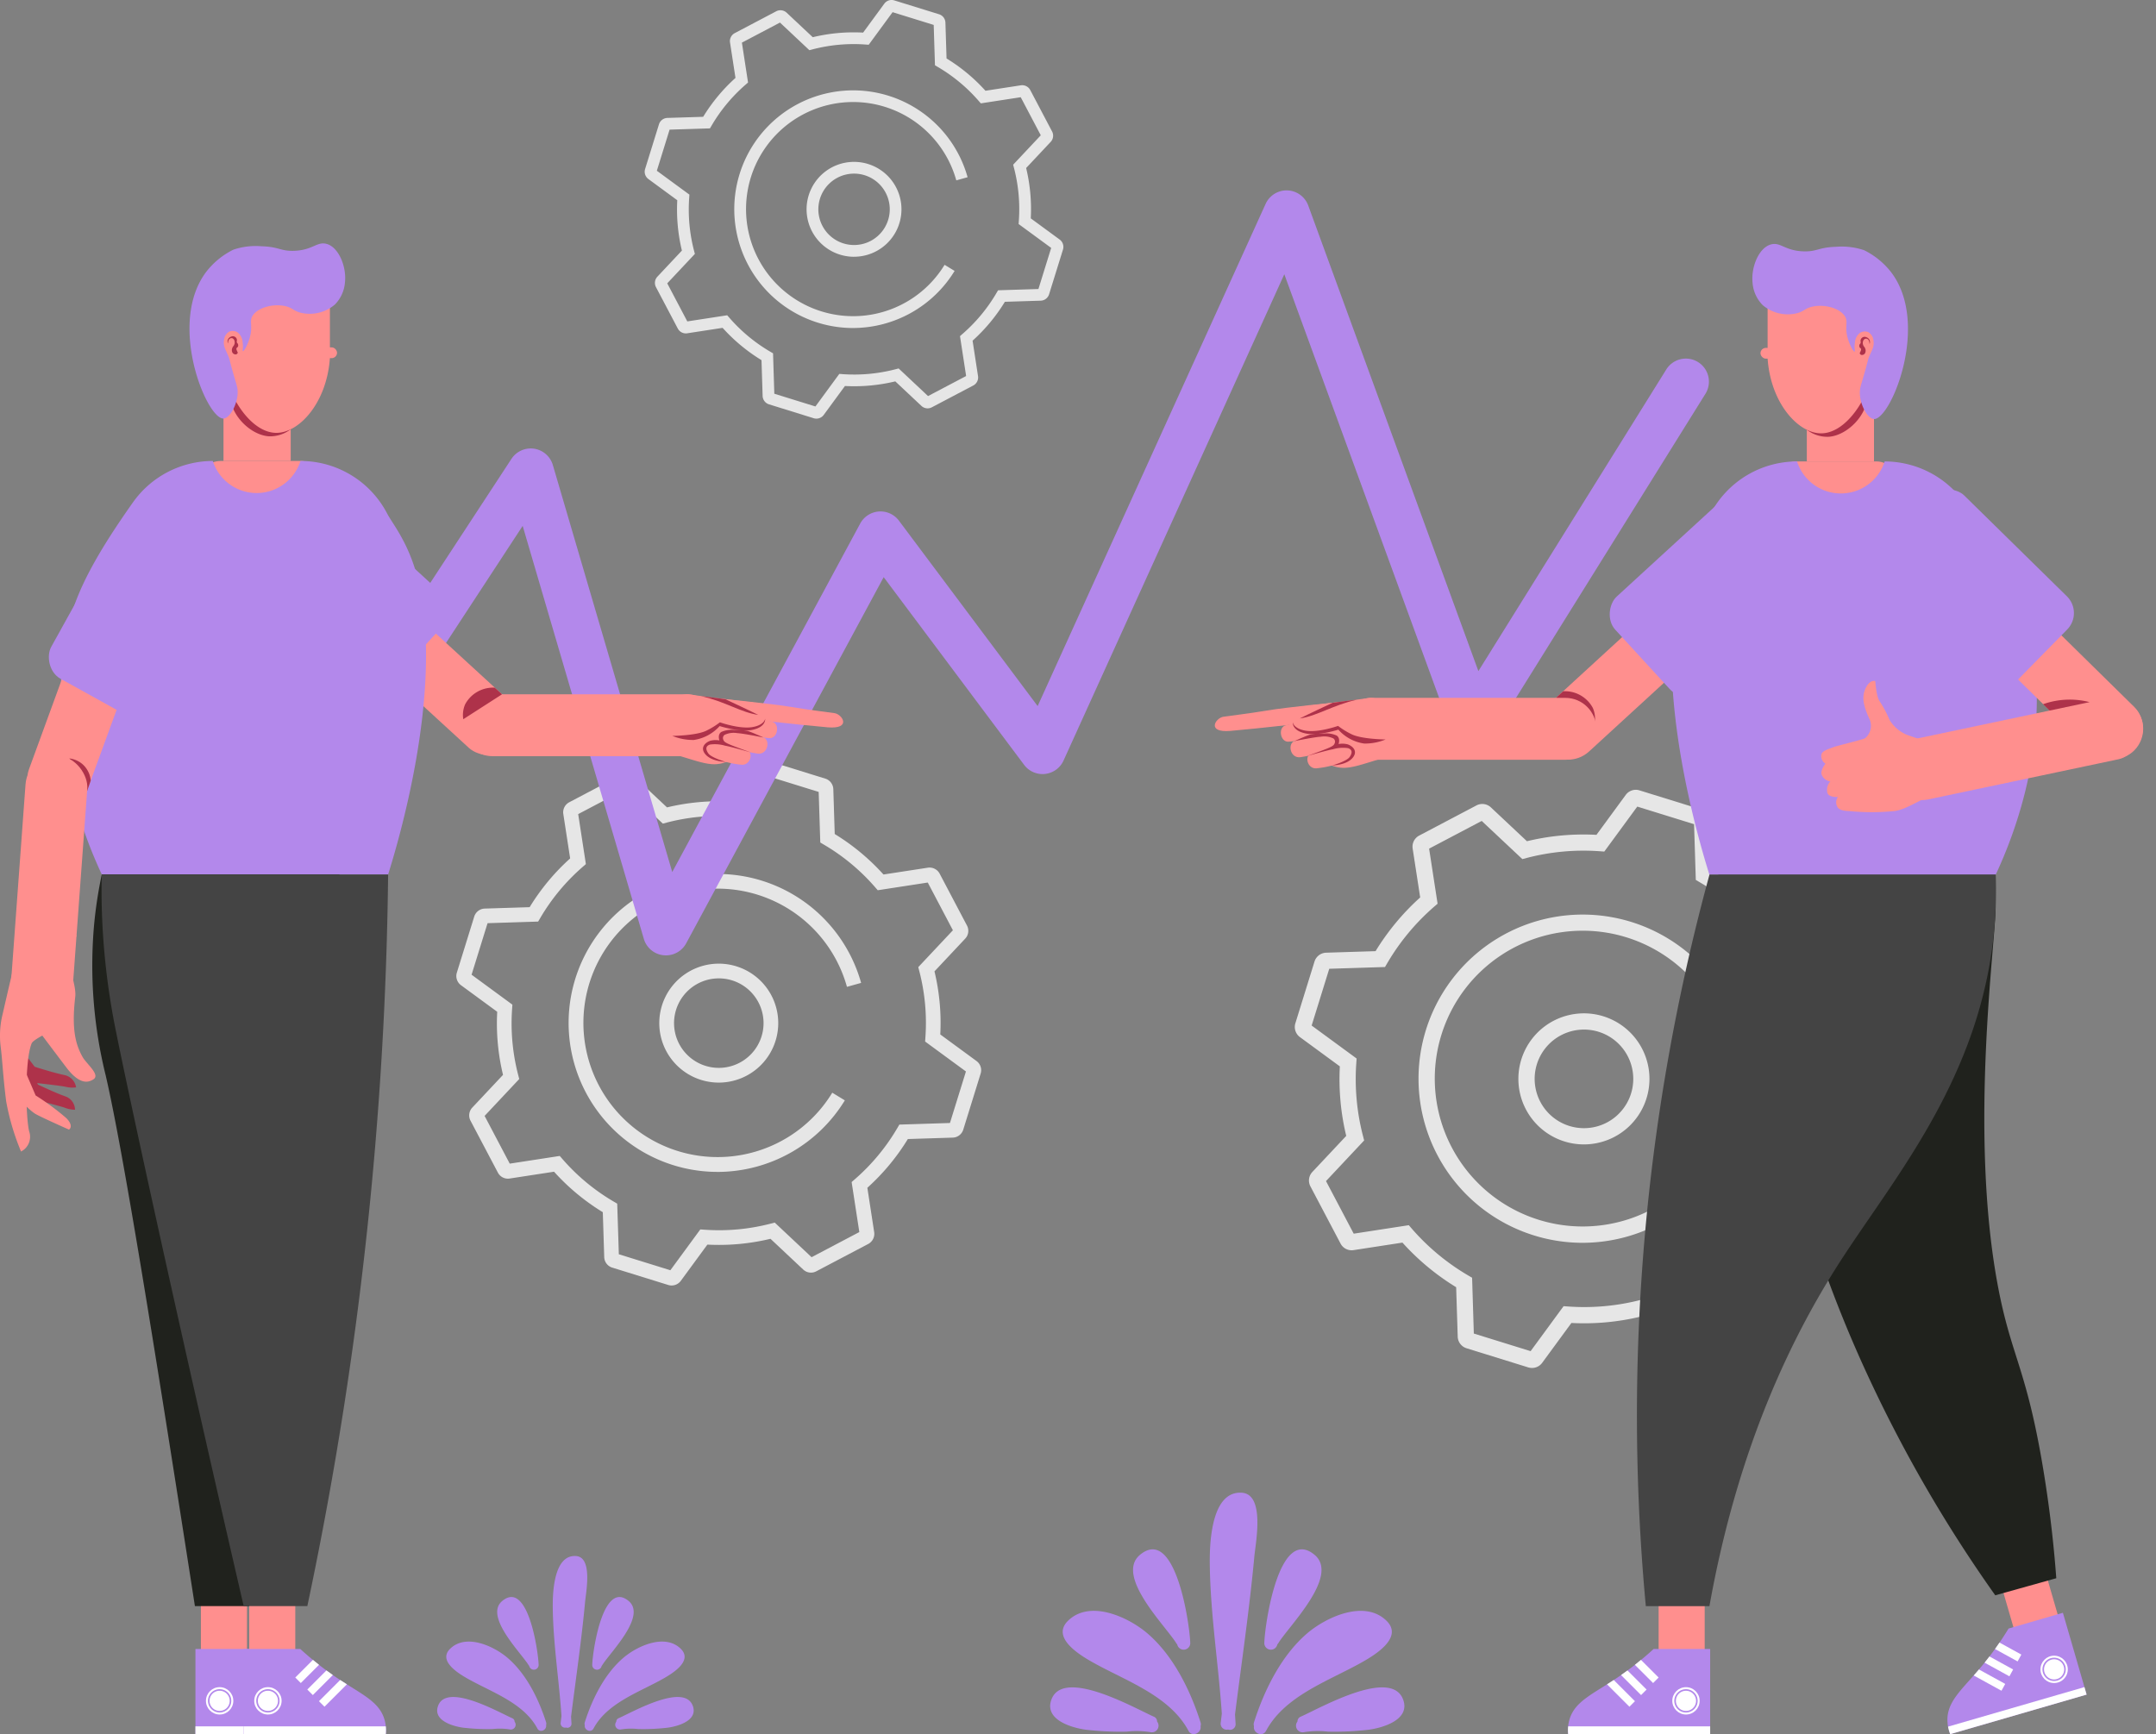 <svg xmlns="http://www.w3.org/2000/svg" width="403.134" height="324.308" viewBox="0 0 403.134 324.308">
  <rect x="0" y="0" width="403.134" height="324.308" fill="#808080" stroke="none"/>
  <g id="Group_164" data-name="Group 164" transform="translate(-1050.848 -1261.888)">
    <g id="Group_130" data-name="Group 130">
      <path id="Path_251" data-name="Path 251" d="M1203.507,1340.178a1.73,1.73,0,0,1-.5-.073l-8.368-2.6a1.7,1.7,0,0,1-1.193-1.566l-.211-6.7a32.8,32.8,0,0,1-7.273-6.039l-6.619,1.018a1.693,1.693,0,0,1-1.761-.891l-4.079-7.743a1.7,1.7,0,0,1,.266-1.954l4.583-4.882a32.733,32.733,0,0,1-.865-9.413l-5.4-3.964a1.7,1.7,0,0,1-.617-1.872l2.593-8.364a1.7,1.7,0,0,1,1.566-1.193l6.7-.21a32.815,32.815,0,0,1,6.04-7.273l-1.018-6.62a1.689,1.689,0,0,1,.892-1.761l7.742-4.078a1.7,1.7,0,0,1,1.952.263l4.882,4.584a32.61,32.61,0,0,1,9.416-.863l3.962-5.405a1.682,1.682,0,0,1,1.875-.615l8.36,2.59a1.7,1.7,0,0,1,1.193,1.566l.211,6.7a32.857,32.857,0,0,1,7.273,6.04l6.621-1.018a1.708,1.708,0,0,1,1.759.889l4.079,7.744a1.691,1.691,0,0,1-.266,1.954l-4.583,4.88a32.851,32.851,0,0,1,.865,9.416l5.405,3.963a1.7,1.7,0,0,1,.619,1.866l-2.6,8.37a1.7,1.7,0,0,1-1.565,1.194l-6.7.21a32.807,32.807,0,0,1-6.04,7.271l1.018,6.619a1.7,1.7,0,0,1-.886,1.761l-7.748,4.079a1.687,1.687,0,0,1-1.953-.263l-4.881-4.585a32.848,32.848,0,0,1-9.416.866l-3.962,5.4A1.7,1.7,0,0,1,1203.507,1340.178Zm-7.876-4.66,7.687,2.385,4.465-6.091.6.043a30.576,30.576,0,0,0,9.907-.911l.586-.154,5.5,5.167,7.122-3.749-1.149-7.461.458-.4a30.634,30.634,0,0,0,6.355-7.65l.306-.523,7.548-.238,2.384-7.686-6.089-4.465.042-.6a30.668,30.668,0,0,0-.911-9.908l-.152-.587,5.166-5.5-3.75-7.121-7.46,1.148-.4-.456a30.613,30.613,0,0,0-7.654-6.357l-.521-.308-.237-7.548-7.687-2.382-4.466,6.091-.6-.043a30.466,30.466,0,0,0-9.905.908l-.586.155-5.5-5.168-7.12,3.751,1.148,7.46-.458.4a30.611,30.611,0,0,0-6.355,7.653l-.306.522-7.549.238-2.383,7.687,6.089,4.465-.042.6a30.615,30.615,0,0,0,.911,9.906l.152.584-5.166,5.5,3.751,7.121,7.459-1.148.4.458a30.637,30.637,0,0,0,7.651,6.352l.523.307Zm28.437.6,0,0Zm-28.778-.709h0Zm-15.763-13.1v0Zm65.389-6.029v0Zm2.775-7.817,0,0Zm-2.065-20.958,0,0Zm-4.08-7.749h0Zm-52.282-9.733-.006,0Zm28.154-5.962,0,0Zm.549-.184v0Zm-7.585,59.355a22.223,22.223,0,1,1,21.39-28.2l-2.113.587a20.024,20.024,0,1,0-2.19,15.793l1.874,1.14a22.3,22.3,0,0,1-18.961,10.677Z" fill="#e6e6e6"/>
      <path id="Path_252" data-name="Path 252" d="M1210.549,1309.907c-.162,0-.323-.005-.485-.013a8.873,8.873,0,1,1,7.074-14.791h0a8.874,8.874,0,0,1-6.589,14.8Zm-.015-15.549a6.676,6.676,0,1,0,4.971,2.211A6.66,6.66,0,0,0,1210.534,1294.358Z" fill="#e6e6e6"/>
    </g>
    <g id="Group_131" data-name="Group 131">
      <path id="Path_253" data-name="Path 253" d="M1176.432,1502.292a2.147,2.147,0,0,1-.621-.092l-10.489-3.254a2.126,2.126,0,0,1-1.495-1.963l-.265-8.4a41.148,41.148,0,0,1-9.117-7.57l-8.3,1.275a2.119,2.119,0,0,1-2.207-1.117l-5.113-9.7a2.125,2.125,0,0,1,.333-2.45l5.745-6.119a41.022,41.022,0,0,1-1.085-11.8l-6.775-4.968a2.133,2.133,0,0,1-.774-2.347l3.251-10.483a2.135,2.135,0,0,1,1.963-1.5l8.4-.263a41.116,41.116,0,0,1,7.572-9.117l-1.277-8.3a2.118,2.118,0,0,1,1.118-2.207l9.705-5.112a2.127,2.127,0,0,1,2.446.33l6.121,5.746a40.856,40.856,0,0,1,11.8-1.082l4.967-6.775a2.108,2.108,0,0,1,2.351-.77l10.478,3.246a2.137,2.137,0,0,1,1.5,1.963l.264,8.4a41.173,41.173,0,0,1,9.117,7.569l8.3-1.275a2.141,2.141,0,0,1,2.2,1.114l5.113,9.708a2.12,2.12,0,0,1-.334,2.449l-5.745,6.117a41.172,41.172,0,0,1,1.085,11.8l6.775,4.968a2.125,2.125,0,0,1,.776,2.339l-3.254,10.492a2.129,2.129,0,0,1-1.962,1.495l-8.4.264a41.139,41.139,0,0,1-7.571,9.114l1.276,8.3a2.134,2.134,0,0,1-1.11,2.207l-9.713,5.113a2.115,2.115,0,0,1-2.448-.33l-6.118-5.747a41.2,41.2,0,0,1-11.8,1.086l-4.967,6.775A2.13,2.13,0,0,1,1176.432,1502.292Zm-9.872-5.841,9.636,2.989,5.6-7.635.758.054a38.353,38.353,0,0,0,12.418-1.141l.735-.193L1202.6,1497l8.927-4.7-1.439-9.353.574-.5a38.416,38.416,0,0,0,7.966-9.59l.384-.655,9.46-.3,2.989-9.635-7.633-5.6.053-.758a38.439,38.439,0,0,0-1.142-12.419l-.191-.736,6.476-6.893-4.7-8.926-9.35,1.439-.5-.572a38.416,38.416,0,0,0-9.593-7.967l-.654-.387-.3-9.461-9.636-2.986-5.6,7.635-.757-.054a38.185,38.185,0,0,0-12.416,1.139l-.734.193-6.9-6.477-8.925,4.7,1.438,9.35-.574.5a38.335,38.335,0,0,0-7.965,9.592l-.385.656-9.461.3-2.987,9.636,7.632,5.6-.053.757a38.379,38.379,0,0,0,1.142,12.417l.191.733-6.476,6.9,4.7,8.926,9.349-1.439.5.574a38.407,38.407,0,0,0,9.591,7.962l.655.384Zm35.645.757,0,0Zm-36.072-.888h0Zm-19.759-16.427v0Zm81.963-7.556v0Zm3.479-9.8.006,0Zm-2.588-26.27,0,.005Zm-5.115-9.714h0Zm-65.534-12.2-.007,0Zm35.291-7.473,0,0Zm.688-.231,0,.005Zm-9.508,74.4a27.859,27.859,0,1,1,26.812-35.345l-2.648.736a25.1,25.1,0,1,0-2.746,19.8l2.35,1.429a27.945,27.945,0,0,1-23.768,13.384Z" fill="#e6e6e6"/>
      <path id="Path_254" data-name="Path 254" d="M1185.259,1464.348c-.2,0-.4-.006-.608-.016a11.122,11.122,0,1,1,8.867-18.54h0a11.123,11.123,0,0,1-8.259,18.556Zm-.018-19.49a8.368,8.368,0,1,0,6.231,2.771A8.347,8.347,0,0,0,1185.241,1444.858Z" fill="#e6e6e6"/>
    </g>
    <g id="Group_132" data-name="Group 132">
      <path id="Path_255" data-name="Path 255" d="M1337.305,1517.714a2.378,2.378,0,0,1-.685-.1l-11.557-3.586a2.342,2.342,0,0,1-1.647-2.162l-.292-9.252a45.342,45.342,0,0,1-10.045-8.341l-9.141,1.405a2.336,2.336,0,0,1-2.432-1.23l-5.633-10.693a2.34,2.34,0,0,1,.367-2.7l6.33-6.742a45.241,45.241,0,0,1-1.195-13l-7.465-5.474a2.347,2.347,0,0,1-.852-2.585l3.581-11.551a2.353,2.353,0,0,1,2.163-1.648l9.253-.29a45.307,45.307,0,0,1,8.342-10.045l-1.407-9.142a2.336,2.336,0,0,1,1.233-2.432l10.692-5.633a2.347,2.347,0,0,1,2.7.363l6.743,6.332a45,45,0,0,1,13-1.193l5.472-7.464a2.324,2.324,0,0,1,2.591-.849l11.544,3.577a2.35,2.35,0,0,1,1.648,2.162l.292,9.255a45.37,45.37,0,0,1,10.045,8.341l9.144-1.406a2.36,2.36,0,0,1,2.429,1.228l5.633,10.7a2.333,2.333,0,0,1-.367,2.7l-6.33,6.74a45.313,45.313,0,0,1,1.195,13l7.465,5.473a2.346,2.346,0,0,1,.855,2.578l-3.586,11.559a2.345,2.345,0,0,1-2.161,1.648l-9.254.29a45.274,45.274,0,0,1-8.341,10.042l1.407,9.142a2.353,2.353,0,0,1-1.224,2.432l-10.7,5.634a2.33,2.33,0,0,1-2.7-.364l-6.742-6.332a45.415,45.415,0,0,1-13,1.2l-5.473,7.464A2.346,2.346,0,0,1,1337.305,1517.714Zm-10.878-6.436,10.618,3.294,6.165-8.412.835.059a42.253,42.253,0,0,0,13.683-1.257l.809-.213,7.6,7.136,9.836-5.178-1.586-10.305.632-.547a42.315,42.315,0,0,0,8.777-10.565l.423-.722,10.424-.329,3.293-10.616-8.41-6.166.059-.834a42.4,42.4,0,0,0-1.259-13.684l-.21-.811,7.135-7.6-5.179-9.834-10.3,1.585-.547-.63a42.308,42.308,0,0,0-10.57-8.778l-.721-.426-.326-10.424-10.617-3.29-6.168,8.412-.834-.06a42.078,42.078,0,0,0-13.68,1.255l-.809.213-7.6-7.136-9.834,5.18,1.585,10.3-.632.548a42.25,42.25,0,0,0-8.777,10.568l-.423.722-10.425.329-3.291,10.616,8.409,6.166-.059.834a42.305,42.305,0,0,0,1.259,13.681l.21.807-7.135,7.6,5.181,9.835,10.3-1.586.548.633a42.276,42.276,0,0,0,10.568,8.773l.721.423Zm39.274.835,0,0Zm-39.744-.979h0Zm-21.77-18.1v0Zm90.306-8.326v0Zm3.834-10.8.006,0Zm-2.852-28.945,0,.006Zm-5.636-10.7h0Zm-72.2-13.441-.007,0Zm38.883-8.234.005,0Zm.759-.254,0,.006ZM1346.8,1494.31a30.692,30.692,0,1,1,29.542-38.942l-2.918.811a27.656,27.656,0,1,0-3.025,21.811l2.589,1.574a30.791,30.791,0,0,1-26.188,14.746Z" fill="#e6e6e6"/>
      <path id="Path_256" data-name="Path 256" d="M1347.03,1475.907c-.223,0-.445-.006-.67-.017a12.255,12.255,0,1,1,9.77-20.427h0a12.255,12.255,0,0,1-9.1,20.444Zm-.02-21.474a9.219,9.219,0,1,0,6.865,3.053A9.2,9.2,0,0,0,1347.01,1454.433Z" fill="#e6e6e6"/>
    </g>
    <g id="Group_133" data-name="Group 133">
      <path id="Path_257" data-name="Path 257" d="M1175.366,1440.555a4.3,4.3,0,0,1-4.137-3.1l-22.651-77.22-22.465,34.32a4.309,4.309,0,1,1-7.21-4.719l27.577-42.132a4.309,4.309,0,0,1,7.74,1.147l22.327,76.119,35.145-65.173a4.309,4.309,0,0,1,7.243-.536l25.935,34.671,42.624-93.909a4.309,4.309,0,0,1,7.971.3l31.815,87.07,35.168-56.463a4.31,4.31,0,0,1,7.316,4.557l-39.84,63.963a4.308,4.308,0,0,1-7.7-.8l-31.232-85.475-41.281,90.948a4.309,4.309,0,0,1-7.374.8l-26.256-35.1-36.92,68.463A4.307,4.307,0,0,1,1175.366,1440.555Z" fill="#b388eb"/>
    </g>
    <g id="Group_145" data-name="Group 145">
      <g id="Group_135" data-name="Group 135">
        <rect id="Rectangle_87" data-name="Rectangle 87" width="11.578" height="41.642" rx="5.789" transform="matrix(-0.676, -0.737, 0.737, -0.676, 1343.704, 1406.343)" fill="#ff8f8e"/>
        <path id="Path_258" data-name="Path 258" d="M1341.777,1392.4l7.25,4.664a4.972,4.972,0,0,0-.356-2.8,5.915,5.915,0,0,0-5.534-3.1Z" fill="#ae324a"/>
        <rect id="Rectangle_88" data-name="Rectangle 88" width="11.578" height="47.933" rx="5.789" transform="translate(1349.333 1392.399) rotate(90)" fill="#ff8f8e"/>
        <rect id="Rectangle_89" data-name="Rectangle 89" width="23.795" height="35.693" rx="4.389" transform="matrix(0.676, 0.737, -0.737, 0.676, 1376.216, 1352.292)" fill="#b388eb"/>
        <g id="Group_134" data-name="Group 134">
          <path id="Path_259" data-name="Path 259" d="M1321.805,1395.227l-.551,8.7s-8.778-.724-10.857-.416-5.281,1.687-7.54,1.924a6.111,6.111,0,0,1-6.335-3.591l-4.146-7.586s12.644-1.549,14.408-1.834,5.481,1.931,6.753,2.149S1321.805,1395.227,1321.805,1395.227Z" fill="#ff8f8e"/>
          <path id="Path_260" data-name="Path 260" d="M1301.424,1393.171s-9.969.968-13.655,1.588-6.743.951-8.183,1.173-3.233,3.019,1.306,2.645c4.675-.386,18.084-1.909,18.084-1.909Z" fill="#ff8f8e"/>
          <path id="Path_261" data-name="Path 261" d="M1297.09,1396.338a57.324,57.324,0,0,0-5.947,1.229c-1.343.491-.886,3.146.674,3.022a16.314,16.314,0,0,0,6.129-1.62C1299.392,1398.109,1299.379,1395.941,1297.09,1396.338Z" fill="#ff8f8e"/>
          <path id="Path_262" data-name="Path 262" d="M1299.378,1399.225a62.559,62.559,0,0,0-6.484,1.256c-1.343.49-.81,3.344,1.211,2.995s4.685-.761,6.13-1.621S1301.229,1398.925,1299.378,1399.225Z" fill="#ff8f8e"/>
          <path id="Path_263" data-name="Path 263" d="M1301.753,1401.715a55.748,55.748,0,0,0-5.814,1.136c-1.227.448-.6,3.022,1.25,2.7a17.476,17.476,0,0,0,5.346-1.437C1303.855,1403.332,1303.843,1401.352,1301.753,1401.715Z" fill="#ff8f8e"/>
          <path id="Path_264" data-name="Path 264" d="M1309.935,1400.178s-4.567-.041-6.426-1.007a14.632,14.632,0,0,1-2.469-1.53s-3.709,1.323-6.129.884c-2.217-.4-2.332-1.557-2.332-1.557s-.22,1.568,2.465,2.1c2.375.467,6.047-.726,6.047-.726a8,8,0,0,0,4.848,2.6A10.119,10.119,0,0,0,1309.935,1400.178Z" fill="#ae324a"/>
          <path id="Path_265" data-name="Path 265" d="M1293.874,1396.253c3.258-.459,6.131-2.491,10.689-3.506-1.307.121-4.537.574-4.537.574S1295.607,1395.371,1293.874,1396.253Z" fill="#ae324a"/>
          <path id="Path_266" data-name="Path 266" d="M1295.238,1403.28s3.767-1.091,4.823-1.265a6.616,6.616,0,0,1,2.859-.21c.756.266.859.831.286,1.652s-3.242,1.575-3.242,1.575,2.78-.02,3.9-1.542c.861-1.167-.071-2.052-1-2.394a4,4,0,0,0-1.732-.067s.416-1.052-.342-1.581a4.742,4.742,0,0,0-2.421-.388,10.859,10.859,0,0,0-2.583.215c-.826.264-2.9,1.206-2.9,1.206s3.787-.764,4.894-.813a3.97,3.97,0,0,1,2.386.319.735.735,0,0,1,.251.877C1300.206,1401.428,1300.027,1401.551,1295.238,1403.28Z" fill="#ae324a"/>
        </g>
      </g>
      <g id="Group_137" data-name="Group 137">
        <rect id="Rectangle_90" data-name="Rectangle 90" width="8.614" height="35.665" rx="4.307" transform="translate(1369.596 1577.411) rotate(-180)" fill="#ff8f8e"/>
        <path id="Path_267" data-name="Path 267" d="M1370.619,1586.2h-26.55a7.257,7.257,0,0,1,.246-2.754c1.011-3.42,4.359-4.717,8.948-7.817a58.876,58.876,0,0,0,6.785-5.359h10.571Z" fill="#b388eb"/>
        <path id="Path_268" data-name="Path 268" d="M1344.067,1584.736h26.552v1.46h-26.552a7.521,7.521,0,0,1-.035-.781C1344.034,1585.172,1344.047,1584.945,1344.067,1584.736Z" fill="#fff"/>
        <circle id="Ellipse_16" data-name="Ellipse 16" cx="2.557" cy="2.557" r="2.557" transform="translate(1363.539 1577.411)" fill="#fff"/>
        <g id="Group_136" data-name="Group 136">
          <path id="Path_269" data-name="Path 269" d="M1366.095,1582.148a2.18,2.18,0,1,1,2.18-2.18A2.183,2.183,0,0,1,1366.095,1582.148Zm0-4.065a1.885,1.885,0,1,0,1.885,1.885A1.888,1.888,0,0,0,1366.095,1578.083Z" fill="#b388eb"/>
        </g>
        <path id="Path_270" data-name="Path 270" d="M1356.542,1573.234l3.408,3.407,1.032-1.032-3.3-3.3C1357.3,1572.636,1356.912,1572.944,1356.542,1573.234Z" fill="#fff"/>
        <path id="Path_271" data-name="Path 271" d="M1357.7,1578.89l1.032-1.032-3.574-3.574c-.42.309-.825.6-1.2.863Z" fill="#fff"/>
        <path id="Path_272" data-name="Path 272" d="M1351.335,1576.88l4.188,4.188,1.032-1.032-3.965-3.965C1352.159,1576.355,1351.741,1576.623,1351.335,1576.88Z" fill="#fff"/>
      </g>
      <g id="Group_139" data-name="Group 139">
        <rect id="Rectangle_91" data-name="Rectangle 91" width="8.614" height="35.665" rx="4.307" transform="translate(1437.582 1570.649) rotate(163.828)" fill="#ff8f8e"/>
        <path id="Path_273" data-name="Path 273" d="M1441.011,1578.8l-25.5,7.394a7.228,7.228,0,0,1-.531-2.713c.018-3.566,2.873-5.744,6.417-10a58.9,58.9,0,0,0,5.024-7.037l10.152-2.944Z" fill="#b388eb"/>
        <path id="Path_274" data-name="Path 274" d="M1415.1,1584.794l25.5-7.395.407,1.4-25.5,7.4a7.6,7.6,0,0,1-.251-.74C1415.192,1585.222,1415.142,1585,1415.1,1584.794Z" fill="#fff"/>
        <circle id="Ellipse_17" data-name="Ellipse 17" cx="2.557" cy="2.557" r="2.557" transform="translate(1432.375 1571.523)" fill="#fff"/>
        <g id="Group_138" data-name="Group 138">
          <path id="Path_275" data-name="Path 275" d="M1435.539,1576.172a2.179,2.179,0,1,1,1.486-2.7A2.182,2.182,0,0,1,1435.539,1576.172Zm-1.132-3.9a1.885,1.885,0,1,0,2.335,1.285A1.887,1.887,0,0,0,1434.407,1572.269Z" fill="#b388eb"/>
        </g>
        <path id="Path_276" data-name="Path 276" d="M1423.881,1570.272l4.222,2.324.7-1.279-4.084-2.247C1424.437,1569.489,1424.156,1569.891,1423.881,1570.272Z" fill="#fff"/>
        <path id="Path_277" data-name="Path 277" d="M1426.57,1575.381l.7-1.278-4.428-2.437c-.317.413-.624.806-.913,1.163Z" fill="#fff"/>
        <path id="Path_278" data-name="Path 278" d="M1419.9,1575.224l5.189,2.856.7-1.278-4.912-2.7C1420.541,1574.49,1420.214,1574.864,1419.9,1575.224Z" fill="#fff"/>
      </g>
      <g id="Group_140" data-name="Group 140">
        <rect id="Rectangle_92" data-name="Rectangle 92" width="12.56" height="20.231" transform="translate(1388.692 1327.953)" fill="#ff8f8e"/>
        <path id="Path_279" data-name="Path 279" d="M1399.669,1334.161c1.568,4.043-2.86,9.131-6.891,9.411a6.265,6.265,0,0,1-4.086-1.317,6.657,6.657,0,0,1-2.271-5.267,7.187,7.187,0,0,1,6.172-6.6C1395.541,1330.026,1398.685,1331.623,1399.669,1334.161Z" fill="#ae324a"/>
        <path id="Path_280" data-name="Path 280" d="M1401.333,1324.848v-5.675a6.216,6.216,0,0,0-6.2-6.2h-7.575a6.216,6.216,0,0,0-6.2,6.2v9.714c.546,8.318,5.661,14.027,9.984,14.042,5.175.018,9.937-8.08,9.965-14.084Z" fill="#ff8f8e"/>
        <path id="Path_281" data-name="Path 281" d="M1395.765,1320.96c-.981-1.423-3.568-2.146-5.723-1.786-1.81.3-1.765,1.033-3.551,1.369a7.231,7.231,0,0,1-6.056-1.6,6.623,6.623,0,0,1-1.882-4.1c-.335-2.939,1.122-6.452,3.244-7.183,1.945-.67,2.675,1.145,6.347,1.237,2.494.062,2.728-.76,6.02-.854a13.082,13.082,0,0,1,5.239.636,14.56,14.56,0,0,1,5.02,4.074c7.412,9.644-.023,27.625-3.171,27.5-1.311-.053-2.976-3.29-2.592-5.653.13-.8.554-1.865,1.372-5,.1-.386.093-.4.153-.585.441-1.35,1.206-2.136.964-3.465a2.04,2.04,0,0,0-.946-1.537,1.7,1.7,0,0,0-1.6.146,2.533,2.533,0,0,0-.927,1.855c-.156.957.08,1.593-.055,1.637-.168.055-.719-.869-1.109-1.983C1395.573,1323,1396.573,1322.13,1395.765,1320.96Z" fill="#b388eb"/>
        <path id="Path_282" data-name="Path 282" d="M1400.432,1326.2c-.039.005.013-.652-.381-.894a.589.589,0,0,0-.445-.062.691.691,0,0,0-.4.464,1.07,1.07,0,0,0,.032.729c.109.3.234.282.345.575a1.05,1.05,0,0,1,.007.906.683.683,0,0,1-.67.348.427.427,0,0,1-.328-.295c-.016-.1.051-.139.147-.385a.766.766,0,0,0,.1-.407c-.041-.2-.233-.187-.311-.422a.631.631,0,0,1,.027-.43c.057-.134.109-.122.169-.24.117-.232-.043-.362.036-.648a.776.776,0,0,1,.744-.562,1.112,1.112,0,0,1,.793.4A.956.956,0,0,1,1400.432,1326.2Z" fill="#ae324a"/>
        <rect id="Rectangle_93" data-name="Rectangle 93" width="2.674" height="2.019" rx="1.009" transform="translate(1380.028 1326.943)" fill="#ff8f8e"/>
      </g>
      <g id="Group_141" data-name="Group 141">
        <rect id="Rectangle_94" data-name="Rectangle 94" width="23.786" height="17.84" rx="4.417" transform="translate(1382.374 1348.184)" fill="#ff8f8e"/>
        <path id="Path_283" data-name="Path 283" d="M1386.862,1348.184a18.253,18.253,0,0,0-16.185,9.8c-1.148,2.2-4.528,6.032-6.143,13.985-4.107,20.232,4.049,47.43,5.947,53.519H1424c3.56-7.64,11.107-26.581,5.947-47.572-1.507-6.129-5.618-13.3-11.762-21.979a18.307,18.307,0,0,0-14.936-7.754,8.6,8.6,0,0,1-16.387,0Z" fill="#b388eb"/>
      </g>
      <g id="Group_143" data-name="Group 143">
        <g id="Group_142" data-name="Group 142">
          <rect id="Rectangle_95" data-name="Rectangle 95" width="11.573" height="41.626" rx="5.787" transform="matrix(-0.701, 0.713, -0.713, -0.701, 1453.982, 1398.092)" fill="#ff8f8e"/>
          <rect id="Rectangle_96" data-name="Rectangle 96" width="11.573" height="47.916" rx="5.787" transform="translate(1450.241 1391.361) rotate(78.078)" fill="#ff8f8e"/>
          <path id="Path_284" data-name="Path 284" d="M1434.085,1394.773l7.482-1.58a14.937,14.937,0,0,0-8.7.389Z" fill="#ae324a"/>
        </g>
        <rect id="Rectangle_97" data-name="Rectangle 97" width="23.786" height="35.68" rx="4.389" transform="translate(1398.331 1368.449) rotate(-45.518)" fill="#b388eb"/>
        <path id="Path_285" data-name="Path 285" d="M1426.782,1408.093s-11.58,2.182-13.788,2.391-5.333,2.741-7.876,3.078a42.819,42.819,0,0,1-8.508.006c-1.084-.031-2.047-.218-2.289-.972a1.656,1.656,0,0,1,.193-1.665s-1.7.151-1.983-.782a2.33,2.33,0,0,1,.56-2.132,1.984,1.984,0,0,1-1.641-1.319c-.229-.8.722-2,.722-2a1.637,1.637,0,0,1-.755-1.659c.07-.692,1.153-1.007,2.287-1.436.7-.265,5.171-1.323,5.857-1.64a3.01,3.01,0,0,0,.866-3.557c-1.248-2.685-1.57-4.427-.559-6.151.772-1.315,1.626-.99,1.626-.99s.189,2.865.776,3.711a21.168,21.168,0,0,1,1.9,3.563,6.918,6.918,0,0,0,3.242,2.769c.684.238,1.56.569,2.486.83a7.548,7.548,0,0,0,3.506.32c3.181-.712,12.041-3.056,12.041-3.056l.254,2.025h0Z" fill="#ff8f8e"/>
      </g>
      <g id="Group_144" data-name="Group 144">
        <path id="Path_286" data-name="Path 286" d="M1370.481,1425.489c4.387,18.873,8.9,34.6,12.554,46.4,5.909,19.07,9.981,32.21,17.7,48.618a259.075,259.075,0,0,0,23.192,39.723l11.41-3.192c-.343-4.66-1.013-11.8-2.442-20.408-3.172-19.11-6.021-21.037-8.52-34.477-5.393-28.994-.353-64.225-.372-70.716,0-.1-.006-1.786,0-4.083,0-.712,0-1.338,0-1.864Z" fill="#20221d"/>
        <path id="Path_287" data-name="Path 287" d="M1370.481,1425.489a383.742,383.742,0,0,0-11.893,136.772h11.893c5.407-30.246,15.727-50.95,24.49-64.531,10.627-16.474,27.94-36.385,29.029-66.294.092-2.511.05-4.581,0-5.947Z" fill="#444"/>
      </g>
    </g>
    <g id="Group_161" data-name="Group 161">
      <g id="Group_147" data-name="Group 147">
        <rect id="Rectangle_98" data-name="Rectangle 98" width="11.578" height="41.642" rx="5.789" transform="translate(1112.11 1377.522) rotate(-47.467)" fill="#ff8f8e"/>
        <rect id="Rectangle_99" data-name="Rectangle 99" width="11.578" height="47.933" rx="5.789" transform="translate(1185.1 1391.729) rotate(90)" fill="#ff8f8e"/>
        <rect id="Rectangle_100" data-name="Rectangle 100" width="23.795" height="35.693" rx="4.389" transform="matrix(-0.676, 0.737, -0.737, -0.676, 1136.585, 1375.75)" fill="#b388eb"/>
        <g id="Group_146" data-name="Group 146">
          <path id="Path_288" data-name="Path 288" d="M1164.694,1394.557l.551,8.7s8.778-.724,10.858-.416,5.281,1.686,7.539,1.924a6.11,6.11,0,0,0,6.335-3.592l4.146-7.585s-12.643-1.549-14.408-1.834-5.481,1.931-6.752,2.149S1164.694,1394.557,1164.694,1394.557Z" fill="#ff8f8e"/>
          <path id="Path_289" data-name="Path 289" d="M1185.076,1392.5s9.969.968,13.655,1.588,6.742.951,8.183,1.173,3.233,3.019-1.307,2.645c-4.674-.386-18.084-1.909-18.084-1.909Z" fill="#ff8f8e"/>
          <path id="Path_290" data-name="Path 290" d="M1189.41,1395.668a57.054,57.054,0,0,1,5.946,1.229c1.343.491.886,3.146-.673,3.022a16.317,16.317,0,0,1-6.13-1.62C1187.108,1397.439,1187.121,1395.271,1189.41,1395.668Z" fill="#ff8f8e"/>
          <path id="Path_291" data-name="Path 291" d="M1187.121,1398.555a62.534,62.534,0,0,1,6.485,1.256c1.343.49.81,3.344-1.212,2.994s-4.684-.76-6.129-1.62S1185.271,1398.255,1187.121,1398.555Z" fill="#ff8f8e"/>
          <path id="Path_292" data-name="Path 292" d="M1184.746,1401.045a55.7,55.7,0,0,1,5.814,1.136c1.227.448.6,3.022-1.249,2.7a17.486,17.486,0,0,1-5.347-1.436C1182.644,1402.661,1182.656,1400.682,1184.746,1401.045Z" fill="#ff8f8e"/>
          <path id="Path_293" data-name="Path 293" d="M1176.564,1399.507s4.568-.04,6.427-1.006a14.632,14.632,0,0,0,2.469-1.53s3.709,1.323,6.128.884c2.217-.4,2.332-1.557,2.332-1.557s.22,1.568-2.464,2.1c-2.376.467-6.047-.727-6.047-.727a8.007,8.007,0,0,1-4.848,2.6A10.13,10.13,0,0,1,1176.564,1399.507Z" fill="#ae324a"/>
          <path id="Path_294" data-name="Path 294" d="M1192.625,1395.583c-3.258-.459-6.131-2.492-10.688-3.506,1.306.121,4.536.574,4.536.574S1190.892,1394.7,1192.625,1395.583Z" fill="#ae324a"/>
          <path id="Path_295" data-name="Path 295" d="M1191.261,1402.61s-3.767-1.092-4.823-1.265a6.618,6.618,0,0,0-2.859-.21c-.755.265-.859.831-.285,1.651s3.242,1.576,3.242,1.576-2.781-.02-3.9-1.542c-.861-1.168.072-2.052,1-2.394a4,4,0,0,1,1.733-.067s-.417-1.052.342-1.581a4.743,4.743,0,0,1,2.421-.388,10.859,10.859,0,0,1,2.583.215c.825.264,2.9,1.206,2.9,1.206s-3.788-.764-4.894-.813a3.984,3.984,0,0,0-2.387.318.739.739,0,0,0-.251.878C1186.293,1400.758,1186.472,1400.881,1191.261,1402.61Z" fill="#ae324a"/>
        </g>
      </g>
      <path id="Path_303" data-name="Path 303" d="M1144.723,1391.729l-7.25,4.664a4.969,4.969,0,0,1,.355-2.8,5.916,5.916,0,0,1,5.535-3.1Z" fill="#ae324a"/>
      <g id="Group_152" data-name="Group 152">
        <rect id="Rectangle_103" data-name="Rectangle 103" width="12.565" height="20.239" transform="translate(1105.203 1348.095) rotate(180)" fill="#ff8f8e"/>
        <path id="Path_310" data-name="Path 310" d="M1094.222,1334.067c-1.569,4.045,2.861,9.134,6.893,9.415a6.268,6.268,0,0,0,4.088-1.318,6.658,6.658,0,0,0,2.271-5.269,7.188,7.188,0,0,0-6.174-6.6C1098.352,1329.93,1095.206,1331.528,1094.222,1334.067Z" fill="#ae324a"/>
        <path id="Path_311" data-name="Path 311" d="M1092.557,1324.75v-5.677a6.217,6.217,0,0,1,6.2-6.2h7.579a6.216,6.216,0,0,1,6.2,6.2v9.718c-.545,8.321-5.663,14.032-9.988,14.047-5.176.018-9.939-8.082-9.968-14.089Z" fill="#ff8f8e"/>
        <path id="Path_312" data-name="Path 312" d="M1098.127,1320.861c.982-1.423,3.569-2.147,5.725-1.787,1.811.3,1.766,1.034,3.552,1.37a7.238,7.238,0,0,0,6.059-1.6,6.629,6.629,0,0,0,1.882-4.1c.335-2.941-1.121-6.455-3.244-7.186-1.946-.67-2.677,1.146-6.35,1.238-2.495.062-2.729-.761-6.023-.854a13.086,13.086,0,0,0-5.24.635,14.574,14.574,0,0,0-5.022,4.076c-7.415,9.648.023,27.635,3.172,27.508,1.312-.053,2.977-3.291,2.593-5.655-.13-.8-.554-1.866-1.372-5-.1-.386-.094-.4-.153-.585-.442-1.35-1.206-2.136-.965-3.466a2.041,2.041,0,0,1,.947-1.538,1.7,1.7,0,0,1,1.6.146,2.535,2.535,0,0,1,.928,1.856c.155.957-.08,1.593.054,1.637.168.056.719-.869,1.11-1.983C1098.319,1322.9,1097.319,1322.031,1098.127,1320.861Z" fill="#b388eb"/>
        <path id="Path_313" data-name="Path 313" d="M1093.458,1326.1c.039.006-.013-.652.382-.9a.6.6,0,0,1,.445-.061.69.69,0,0,1,.4.464,1.069,1.069,0,0,1-.033.729c-.108.3-.233.282-.345.575a1.053,1.053,0,0,0-.006.907.683.683,0,0,0,.67.348.43.43,0,0,0,.329-.3c.015-.1-.052-.138-.148-.384a.768.768,0,0,1-.1-.408c.041-.2.233-.187.312-.421a.639.639,0,0,0-.028-.431c-.057-.134-.109-.122-.169-.24-.117-.232.043-.362-.036-.649a.785.785,0,0,0-.286-.41.808.808,0,0,0-.458-.152,1.117,1.117,0,0,0-.793.4A.957.957,0,0,0,1093.458,1326.1Z" fill="#ae324a"/>
        <rect id="Rectangle_104" data-name="Rectangle 104" width="2.675" height="2.02" rx="1.01" transform="translate(1113.87 1328.866) rotate(-180)" fill="#ff8f8e"/>
      </g>
      <g id="Group_153" data-name="Group 153">
        <rect id="Rectangle_105" data-name="Rectangle 105" width="23.795" height="17.846" rx="4.417" transform="translate(1111.523 1365.941) rotate(180)" fill="#ff8f8e"/>
        <path id="Path_314" data-name="Path 314" d="M1107.033,1348.095a18.259,18.259,0,0,1,16.192,9.805c1.148,2.2,4.53,6.034,6.145,13.99,4.108,20.239-4.051,47.448-5.949,53.539h-53.54c-3.561-7.643-11.11-26.591-5.948-47.59,1.507-6.131,5.619-13.3,11.766-21.987a18.315,18.315,0,0,1,14.941-7.757,8.6,8.6,0,0,0,16.393,0Z" fill="#b388eb"/>
      </g>
      <g id="Group_603" data-name="Group 603">
        <g id="Group_149" data-name="Group 149">
          <rect id="Rectangle_101" data-name="Rectangle 101" width="8.618" height="35.678" rx="4.309" transform="translate(1088.413 1541.73)" fill="#ff8f8e"/>
          <path id="Path_296" data-name="Path 296" d="M1087.39,1586.2h26.559a7.217,7.217,0,0,0-.246-2.755c-1.011-3.421-4.361-4.719-8.951-7.82a58.932,58.932,0,0,1-6.787-5.361H1087.39Z" fill="#b388eb"/>
          <path id="Path_297" data-name="Path 297" d="M1113.951,1584.736H1087.39v1.46h26.561c.023-.237.037-.5.036-.781C1113.985,1585.171,1113.972,1584.944,1113.951,1584.736Z" fill="#fff"/>
          <circle id="Ellipse_18" data-name="Ellipse 18" cx="2.558" cy="2.558" r="2.558" transform="translate(1089.357 1577.408)" fill="#fff"/>
          <g id="Group_148" data-name="Group 148">
            <path id="Path_298" data-name="Path 298" d="M1091.915,1582.146a2.18,2.18,0,1,0-2.181-2.18A2.183,2.183,0,0,0,1091.915,1582.146Zm0-4.066a1.885,1.885,0,1,1-1.885,1.886A1.887,1.887,0,0,1,1091.915,1578.08Z" fill="#b388eb"/>
          </g>
          <path id="Path_299" data-name="Path 299" d="M1101.472,1573.229l-3.409,3.409-1.033-1.032,3.3-3.3Q1100.915,1572.792,1101.472,1573.229Z" fill="#fff"/>
          <path id="Path_300" data-name="Path 300" d="M1100.312,1578.887l-1.033-1.033,3.575-3.574c.42.309.825.6,1.2.863Z" fill="#fff"/>
          <path id="Path_301" data-name="Path 301" d="M1106.681,1576.876l-4.19,4.19-1.032-1.032,3.966-3.966C1105.857,1576.351,1106.275,1576.619,1106.681,1576.876Z" fill="#fff"/>
        </g>
        <path id="Path_302" data-name="Path 302" d="M1114.3,1425.429c-.206,18.487-1.162,38.386-3.206,59.489a697.91,697.91,0,0,1-11.9,77.334h-11.9c-7.777-50.016-13.48-85.378-16.658-99.147a85.616,85.616,0,0,1-2.2-28.2,81.438,81.438,0,0,1,1.442-9.475Z" fill="#20221d"/>
        <g id="Group_151" data-name="Group 151">
          <rect id="Rectangle_102" data-name="Rectangle 102" width="8.618" height="35.678" rx="4.309" transform="translate(1097.443 1541.73)" fill="#ff8f8e"/>
          <path id="Path_304" data-name="Path 304" d="M1096.42,1586.2h26.559a7.222,7.222,0,0,0-.246-2.755c-1.011-3.421-4.361-4.719-8.951-7.82a58.922,58.922,0,0,1-6.787-5.361H1096.42Z" fill="#b388eb"/>
          <path id="Path_305" data-name="Path 305" d="M1122.981,1584.736H1096.42v1.46h26.561a7.786,7.786,0,0,0,.036-.781C1123.015,1585.171,1123,1584.944,1122.981,1584.736Z" fill="#fff"/>
          <circle id="Ellipse_19" data-name="Ellipse 19" cx="2.558" cy="2.558" r="2.558" transform="translate(1098.387 1577.408)" fill="#fff"/>
          <g id="Group_150" data-name="Group 150">
            <path id="Path_306" data-name="Path 306" d="M1100.945,1582.146a2.18,2.18,0,1,0-2.181-2.18A2.183,2.183,0,0,0,1100.945,1582.146Zm0-4.066a1.885,1.885,0,1,1-1.885,1.886A1.887,1.887,0,0,1,1100.945,1578.08Z" fill="#b388eb"/>
          </g>
          <path id="Path_307" data-name="Path 307" d="M1110.5,1573.229l-3.408,3.409-1.033-1.032,3.3-3.3Q1109.945,1572.792,1110.5,1573.229Z" fill="#fff"/>
          <path id="Path_308" data-name="Path 308" d="M1109.342,1578.887l-1.033-1.033,3.575-3.574c.42.309.825.6,1.2.863Z" fill="#fff"/>
          <path id="Path_309" data-name="Path 309" d="M1115.711,1576.876l-4.19,4.19-1.032-1.032,3.966-3.966C1114.887,1576.351,1115.305,1576.619,1115.711,1576.876Z" fill="#fff"/>
        </g>
        <path id="Path_315" data-name="Path 315" d="M1123.421,1425.429c-.206,18.487-1.162,38.386-3.206,59.489a697.91,697.91,0,0,1-11.9,77.334h-11.9c-12.868-55.637-21.692-96.561-23.8-107.078a133.857,133.857,0,0,1-2.744-23.8c-.061-2.69-.026-4.837,0-5.949Z" fill="#444"/>
      </g>
      <g id="Group_160" data-name="Group 160">
        <g id="Group_154" data-name="Group 154">
          <rect id="Rectangle_106" data-name="Rectangle 106" width="11.578" height="41.642" rx="5.789" transform="matrix(0.939, 0.343, -0.343, 0.939, 1068.542, 1372.148)" fill="#ff8f8e"/>
          <path id="Path_316" data-name="Path 316" d="M1063.815,1403.726a4.564,4.564,0,0,1,2.52,1.126,4.649,4.649,0,0,1,1.48,3.018q-.355,1.024-.709,2.049Z" fill="#ae324a"/>
          <rect id="Rectangle_107" data-name="Rectangle 107" width="11.578" height="47.933" rx="5.789" transform="translate(1064.088 1451.438) rotate(-175.808)" fill="#ff8f8e"/>
        </g>
        <g id="Group_159" data-name="Group 159">
          <g id="Group_158" data-name="Group 158">
            <g id="Group_155" data-name="Group 155">
              <path id="Path_317" data-name="Path 317" d="M1057.082,1467.484s4.225,1.039,5.8,1.532a5.312,5.312,0,0,0,1.99.408,2.685,2.685,0,0,0-1.849-2.514c-1.905-.673-5.068-2.187-5.068-2.187l-2.707-4.716S1054.381,1465.9,1057.082,1467.484Z" fill="#ae324a"/>
            </g>
            <g id="Group_156" data-name="Group 156">
              <path id="Path_318" data-name="Path 318" d="M1056.832,1464.337s4.47.478,6.149.764a5.487,5.487,0,0,0,2.094.142,2.777,2.777,0,0,0-2.243-2.319c-2.043-.424-5.492-1.535-5.492-1.535l-3.428-4.453S1053.846,1463.09,1056.832,1464.337Z" fill="#ae324a"/>
            </g>
            <path id="Path_319" data-name="Path 319" d="M1053.569,1466.409s2.569,3.087,4.069,3.889,6.108,2.839,6.108,2.839,1.011-.6-.494-2.143a47.085,47.085,0,0,0-5.74-4.243l-2.121-4.933Z" fill="#ff8f8e"/>
            <g id="Group_157" data-name="Group 157">
              <path id="Path_320" data-name="Path 320" d="M1058.347,1432.845c-1.847,2.43-3.427,4.249-4.022,6.352-.9,3.173-2.139,8.68-3.133,12.983a16.822,16.822,0,0,0-.229,5.369c.358,2.817.427,5.477,1.038,10.3a44.982,44.982,0,0,0,2.781,9.388,3.082,3.082,0,0,0,1.515-3.776c-.67-2.807-.83-13.334.476-16.46.217-.519,1.987-1.441,1.987-1.441s3.216,4.282,4.526,6c2.715,3.561,4.348,2.573,4.975,2.215,1.47-.84-1.249-2.905-1.991-4.255-1.17-2.129-2.1-4.839-1.355-11.194.267-2.291-1.588-6.226-1.225-8.389a20.018,20.018,0,0,1,1.485-3.088Z" fill="#ff8f8e"/>
            </g>
          </g>
        </g>
        <rect id="Rectangle_108" data-name="Rectangle 108" width="23.795" height="35.693" rx="4.389" transform="matrix(-0.875, -0.485, 0.485, -0.875, 1079.127, 1398.225)" fill="#b388eb"/>
      </g>
    </g>
    <g id="Group_162" data-name="Group 162">
      <path id="Path_321" data-name="Path 321" d="M1158.527,1552.885c-4.283-.258-4.356,7.349-4.32,9.85.1,6.7,1.174,13.39,1.629,20.076-.051.415-.1.832-.151,1.248a.809.809,0,0,0,1,.9.759.759,0,0,0,1.02-.774c-.023-.416-.054-.832-.08-1.249.9-7.117,1.954-14.262,2.621-21.429C1160.415,1559.646,1161.722,1553.078,1158.527,1552.885Z" fill="#b388eb"/>
      <path id="Path_322" data-name="Path 322" d="M1178.135,1570.227c-2.986-2.925-8.194-.466-10.712,1.68-3.529,3.007-5.848,7.722-7.228,12.069a.833.833,0,0,0,0,.534c-.171.889,1.14,1.549,1.632.628,2.472-4.628,8.149-6.644,12.531-9.038C1176.1,1575.145,1180.6,1572.64,1178.135,1570.227Z" fill="#b388eb"/>
      <path id="Path_323" data-name="Path 323" d="M1168.386,1561.289c-4.85-4.018-6.759,9.657-6.8,11.994a.891.891,0,0,0,1.765.144,1,1,0,0,0,.132-.169C1164.93,1570.914,1171.819,1564.135,1168.386,1561.289Z" fill="#b388eb"/>
      <path id="Path_324" data-name="Path 324" d="M1180.425,1581.006c-1.5-4.568-11.352,1.089-13.881,2.2a.7.7,0,0,0-.465.669.9.9,0,0,0,.914,1.435,11.959,11.959,0,0,1,3.2-.067,39.781,39.781,0,0,0,5.5-.256C1177.52,1584.747,1181.31,1583.7,1180.425,1581.006Z" fill="#b388eb"/>
      <path id="Path_325" data-name="Path 325" d="M1138.794,1576.1c4.384,2.394,10.06,4.41,12.532,9.038.492.921,1.8.261,1.632-.628a.827.827,0,0,0,0-.534c-1.381-4.347-3.7-9.062-7.227-12.069-2.519-2.146-7.728-4.6-10.714-1.68C1132.551,1572.64,1137.046,1575.145,1138.794,1576.1Z" fill="#b388eb"/>
      <path id="Path_326" data-name="Path 326" d="M1144.764,1561.289c4.849-4.018,6.757,9.657,6.8,11.994a.892.892,0,0,1-1.766.144,1,1,0,0,1-.132-.169C1148.218,1570.914,1141.33,1564.135,1144.764,1561.289Z" fill="#b388eb"/>
      <path id="Path_327" data-name="Path 327" d="M1132.724,1581.006c1.5-4.568,11.352,1.089,13.881,2.2a.7.7,0,0,1,.465.669.9.9,0,0,1-.914,1.435,11.953,11.953,0,0,0-3.2-.067,39.794,39.794,0,0,1-5.5-.256C1135.628,1584.747,1131.839,1583.7,1132.724,1581.006Z" fill="#b388eb"/>
    </g>
    <g id="Group_163" data-name="Group 163">
      <path id="Path_328" data-name="Path 328" d="M1283.023,1541.047c-5.914-.356-6.014,10.148-5.964,13.6.133,9.25,1.621,18.489,2.248,27.721-.069.573-.137,1.149-.208,1.723a1.117,1.117,0,0,0,1.376,1.236,1.047,1.047,0,0,0,1.407-1.068c-.031-.575-.074-1.15-.11-1.725,1.241-9.827,2.7-19.693,3.619-29.59C1285.63,1550.382,1287.435,1541.313,1283.023,1541.047Z" fill="#b388eb"/>
      <path id="Path_329" data-name="Path 329" d="M1310.1,1564.993c-4.124-4.039-11.315-.643-14.793,2.32-4.871,4.152-8.074,10.662-9.98,16.664a1.148,1.148,0,0,0-.005.738c-.237,1.227,1.574,2.139,2.253.867,3.413-6.391,11.253-9.173,17.3-12.479C1307.293,1571.784,1313.5,1568.325,1310.1,1564.993Z" fill="#b388eb"/>
      <path id="Path_330" data-name="Path 330" d="M1296.636,1552.651c-6.7-5.547-9.332,13.335-9.385,16.562a1.231,1.231,0,0,0,2.437.2,1.372,1.372,0,0,0,.182-.234C1291.865,1565.941,1301.376,1556.581,1296.636,1552.651Z" fill="#b388eb"/>
      <path id="Path_331" data-name="Path 331" d="M1313.26,1579.876c-2.068-6.306-15.674,1.505-19.166,3.038a.972.972,0,0,0-.644.924,1.242,1.242,0,0,0,1.263,1.982,16.521,16.521,0,0,1,4.418-.093,54.887,54.887,0,0,0,7.593-.353C1309.249,1585.043,1314.482,1583.6,1313.26,1579.876Z" fill="#b388eb"/>
      <path id="Path_332" data-name="Path 332" d="M1255.776,1573.1c6.053,3.306,13.891,6.088,17.3,12.479.68,1.272,2.489.36,2.253-.867a1.136,1.136,0,0,0-.005-.738c-1.906-6-5.106-12.512-9.979-16.664-3.478-2.963-10.671-6.359-14.794-2.32C1247.155,1568.325,1253.362,1571.784,1255.776,1573.1Z" fill="#b388eb"/>
      <path id="Path_333" data-name="Path 333" d="M1264.02,1552.651c6.695-5.547,9.33,13.335,9.384,16.562a1.231,1.231,0,0,1-2.437.2,1.323,1.323,0,0,1-.183-.234C1268.789,1565.941,1259.278,1556.581,1264.02,1552.651Z" fill="#b388eb"/>
      <path id="Path_334" data-name="Path 334" d="M1247.394,1579.876c2.068-6.306,15.676,1.505,19.168,3.038a.966.966,0,0,1,.641.924,1.242,1.242,0,0,1-1.262,1.982,16.508,16.508,0,0,0-4.416-.093,54.908,54.908,0,0,1-7.595-.353C1251.4,1585.043,1246.172,1583.6,1247.394,1579.876Z" fill="#b388eb"/>
    </g>
  </g>
</svg>
